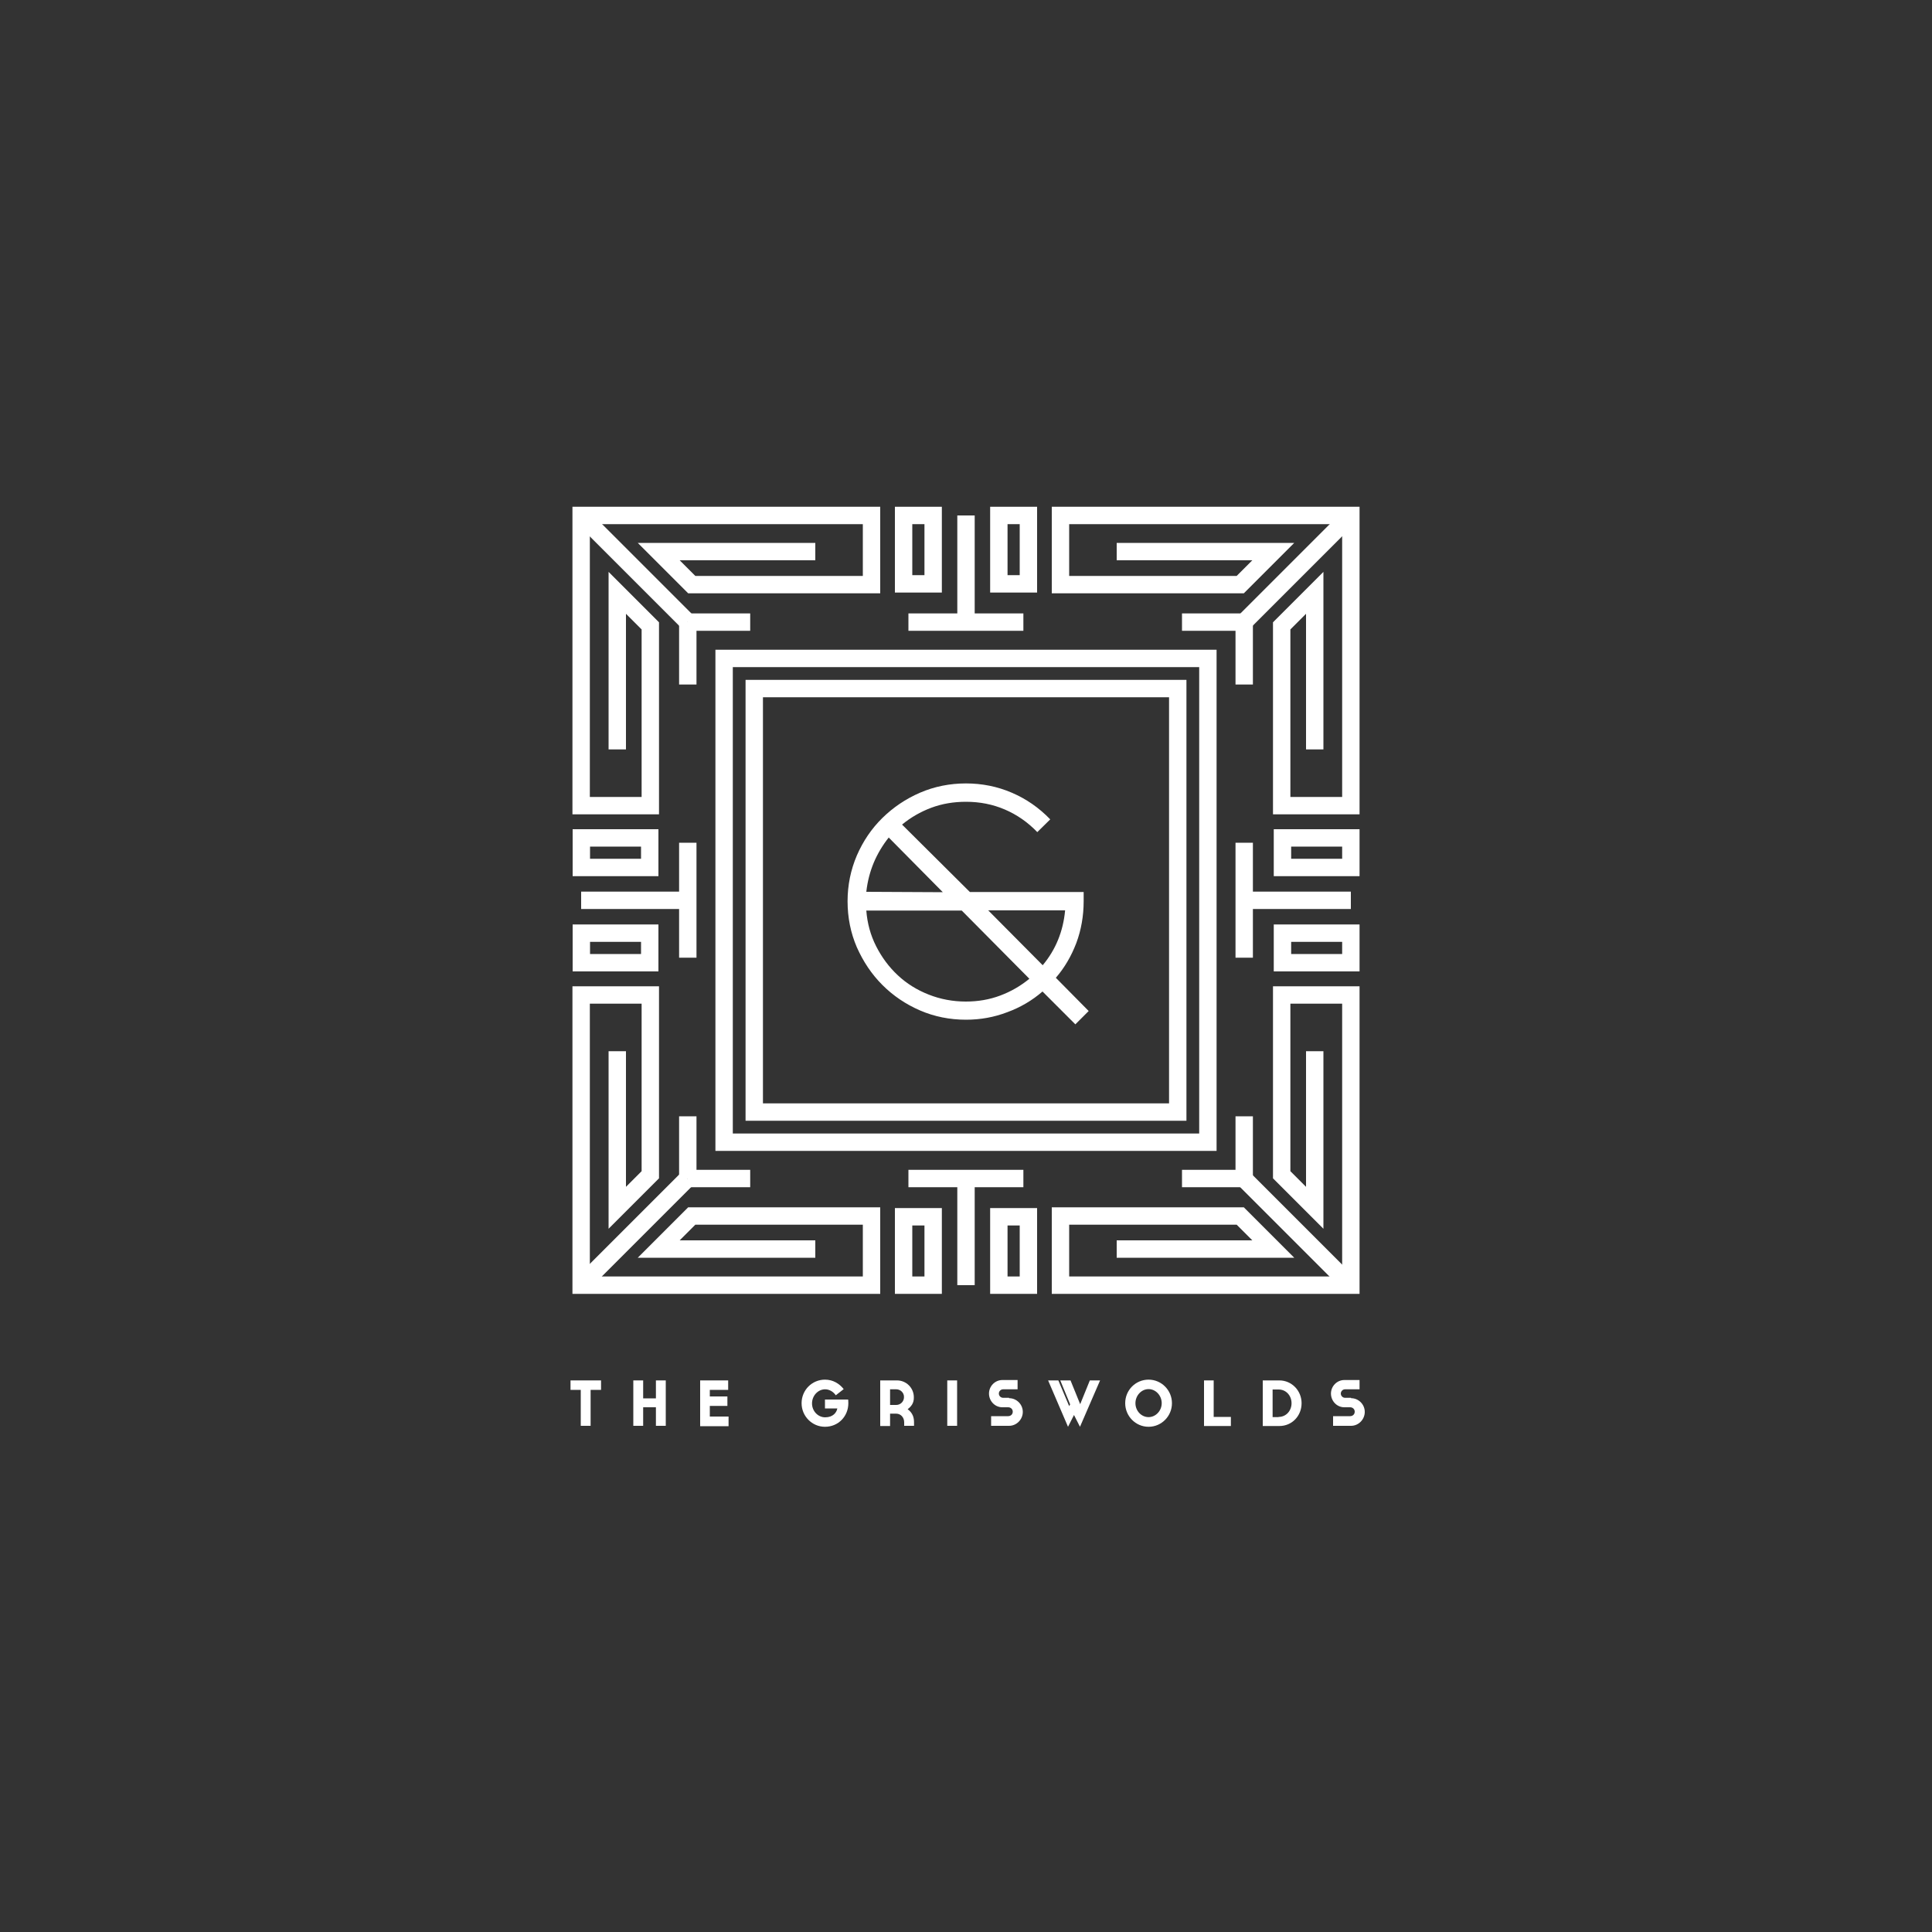 <?xml version="1.0" encoding="utf-8"?>
<!-- Generator: Adobe Illustrator 20.1.0, SVG Export Plug-In . SVG Version: 6.00 Build 0)  -->
<!DOCTYPE svg PUBLIC "-//W3C//DTD SVG 1.1//EN" "http://www.w3.org/Graphics/SVG/1.1/DTD/svg11.dtd">
<svg version="1.1" id="Logo_container" xmlns="http://www.w3.org/2000/svg" xmlns:xlink="http://www.w3.org/1999/xlink" x="0px"
	 y="0px" viewBox="0 0 1000 1000" style="enable-background:new 0 0 1000 1000;" xml:space="preserve">
<rect x="0" y="0" width="1000" height="1000" fill="#333333" stroke="none"/>
<style type="text/css">
	.st0{fill:#FFFFFF;}
</style>
<g>
	<path class="st0" d="M629.7,595.7H370.3l0-259.4l259.4,0L629.7,595.7z M379.3,586.7h241.4l0-241.4l-241.4,0L379.3,586.7z"/>
	<path class="st0" d="M614.1,580.1H385.9l0-228.2l228.2,0V580.1z M394.9,571.1h210.2V360.9l-210.2,0L394.9,571.1z"/>
	<polygon class="st0" points="341.1,421.5 296.3,421.5 296.3,262.3 455.6,262.3 455.6,307.1 356.2,307.1 330.1,281 422,281 422,290 
		351.8,290 359.9,298.1 446.6,298.1 446.6,271.3 305.3,271.3 305.3,412.5 332.1,412.5 332.1,325.8 324,317.7 324,387.9 315,387.9 
		315,296 341.1,322.1 	"/>
	
		<rect x="323.9" y="255.3" transform="matrix(0.707 -0.707 0.707 0.707 -111.968 318.397)" class="st0" width="9" height="78.1"/>
	<rect x="351.5" y="322" class="st0" width="9" height="32.3"/>
	<rect x="356" y="317.5" class="st0" width="32.3" height="9"/>
	<polygon class="st0" points="455.6,669.7 296.3,669.7 296.3,665.2 296.3,510.5 341.1,510.5 341.1,609.9 315,636 315,544.1 
		324,544.1 324,614.3 332.1,606.2 332.1,519.5 305.3,519.5 305.3,660.7 446.6,660.7 446.6,633.9 359.9,633.9 351.8,642 422,642 
		422,651 330.1,651 356.2,624.9 455.6,624.9 	"/>
	
		<rect x="289.3" y="633.1" transform="matrix(0.707 -0.707 0.707 0.707 -354.727 418.998)" class="st0" width="78.1" height="9"/>
	<rect x="351.5" y="577.8" class="st0" width="9" height="32.3"/>
	<rect x="356" y="605.5" class="st0" width="32.3" height="9"/>
	<polygon class="st0" points="703.7,421.5 658.9,421.5 658.9,322.1 685,296 685,387.9 676,387.9 676,317.7 667.9,325.8 667.9,412.5 
		694.7,412.5 694.7,271.3 553.4,271.3 553.4,298.1 640.1,298.1 648.2,290 578,290 578,281 669.9,281 643.8,307.1 544.4,307.1 
		544.4,262.3 703.7,262.3 703.7,266.8 	"/>
	
		<rect x="632.6" y="289.9" transform="matrix(0.707 -0.707 0.707 0.707 -11.441 561.086)" class="st0" width="78.1" height="9"/>
	<rect x="639.5" y="322" class="st0" width="9" height="32.3"/>
	<rect x="611.8" y="317.5" class="st0" width="32.3" height="9"/>
	<polygon class="st0" points="703.7,669.7 544.4,669.7 544.4,624.9 643.8,624.9 669.9,651 578,651 578,642 648.2,642 640.1,633.9 
		553.4,633.9 553.4,660.7 694.7,660.7 694.7,519.5 667.9,519.5 667.9,606.2 676,614.3 676,544.1 685,544.1 685,636 658.9,609.9 
		658.9,510.5 703.7,510.5 	"/>
	
		<rect x="667.1" y="598.6" transform="matrix(0.707 -0.707 0.707 0.707 -254.163 661.687)" class="st0" width="9" height="78.1"/>
	<rect x="639.5" y="577.8" class="st0" width="9" height="32.3"/>
	<rect x="611.8" y="605.5" class="st0" width="32.3" height="9"/>
	<rect x="495.5" y="266.8" class="st0" width="9" height="55.2"/>
	<rect x="470.2" y="317.5" class="st0" width="59.5" height="9"/>
	<rect x="495.5" y="610" class="st0" width="9" height="55.2"/>
	<rect x="470.2" y="605.5" class="st0" width="59.5" height="9"/>
	<rect x="300.8" y="461.5" class="st0" width="55.2" height="9"/>
	<rect x="351.5" y="436.2" class="st0" width="9" height="59.5"/>
	<rect x="644" y="461.5" class="st0" width="55.2" height="9"/>
	<rect x="639.5" y="436.2" class="st0" width="9" height="59.5"/>
	<path class="st0" d="M340.8,453.5h-44.4v-24.3h44.4V453.5z M305.4,444.5h26.4v-6.3h-26.4V444.5z"/>
	<path class="st0" d="M340.8,502.8h-44.4v-24.3h44.4V502.8z M305.4,493.8h26.4v-6.3h-26.4V493.8z"/>
	<path class="st0" d="M703.7,453.5h-44.4v-24.3h44.4V453.5z M668.3,444.5h26.4v-6.3h-26.4V444.5z"/>
	<path class="st0" d="M703.7,502.8h-44.4v-24.3h44.4V502.8z M668.3,493.8h26.4v-6.3h-26.4V493.8z"/>
	<path class="st0" d="M487.5,669.7h-24.3v-44.4h24.3V669.7z M472.2,660.7h6.3v-26.4h-6.3V660.7z"/>
	<path class="st0" d="M536.8,669.7h-24.3v-44.4h24.3V669.7z M521.5,660.7h6.3v-26.4h-6.3V660.7z"/>
	<path class="st0" d="M487.5,306.7h-24.3v-44.4h24.3V306.7z M472.2,297.7h6.3v-26.4h-6.3V297.7z"/>
	<path class="st0" d="M536.8,306.7h-24.3v-44.4h24.3V306.7z M521.5,297.7h6.3v-26.4h-6.3V297.7z"/>
	<g>
		<path class="st0" d="M556.6,530.2l-17-17c-5.3,4.6-11.4,8.2-18.2,10.7c-6.8,2.6-13.9,3.9-21.4,3.9c-8.4,0-16.4-1.6-23.8-4.8
			c-7.4-3.2-13.9-7.6-19.5-13.2c-5.6-5.6-9.9-12.1-13.2-19.5c-3.2-7.4-4.8-15.4-4.8-23.8c0-8.3,1.6-16.2,4.8-23.7
			c3.2-7.4,7.6-13.9,13.2-19.4c5.6-5.5,12.1-9.9,19.5-13.1c7.4-3.2,15.4-4.8,23.8-4.8c8.3,0,16.3,1.6,23.7,4.8
			c7.5,3.2,14.1,7.8,19.9,13.8l-6.7,6.6c-4.9-5.1-10.5-9-16.8-11.7c-6.3-2.7-13-4-20.1-4c-6.4,0-12.4,1-18,3.1
			c-5.6,2.1-10.6,5-15.1,8.7l35.1,34.9h58.9v4.7c0,7.7-1.3,15-3.8,21.7c-2.6,6.8-6.1,12.8-10.6,18l17,17.2L556.6,530.2z M460,433.5
			c-3.1,3.9-5.7,8.2-7.7,12.9c-2,4.8-3.3,9.8-3.9,15.2l39.6,0.2L460,433.5z M499.9,518.4c6.3,0,12.2-1,17.8-3.1
			c5.6-2.1,10.6-5,15.1-8.7l-35-35.3h-49.4c0.5,6.6,2.2,12.8,5.1,18.5c2.9,5.7,6.6,10.7,11.2,15c4.6,4.3,9.9,7.6,16,10
			C486.8,517.2,493.2,518.4,499.9,518.4z M511.5,471.2l28.2,28.4c6.7-8,10.6-17.5,11.6-28.4H511.5z"/>
	</g>
	<g>
		<path class="st0" d="M300.7,719.4h-5.4v-4.9h15.8v4.9h-5.4V738h-5.1V719.4z"/>
		<path class="st0" d="M327.8,714.5h5.1v9.3h6.6v-9.3h5.1V738h-5.1v-9.6h-6.6v9.6h-5.1V714.5z"/>
		<path class="st0" d="M362.3,714.5h14.6v4.9h-9.5v3.4h9.1v4.9h-9.1v5.5h9.7v5h-14.7V714.5z"/>
		<path class="st0" d="M427,728.9v-4.5h12c0,0,0.1,0.7,0.1,1.9c0,6.7-5.1,12.2-12.1,12.2c-6.7,0-12.1-5.5-12.1-12.2
			c0-6.8,5.4-12.2,12.1-12.2c4.1,0,7.4,2,9.7,4.9l-4.1,3.2c-1.2-1.8-3.3-3.1-5.5-3.1c-3.7,0-6.8,3.3-6.8,7.3c0,4,3.1,7.2,6.8,7.2
			c4,0,5.9-2.4,6.3-4.6H427z"/>
		<path class="st0" d="M469.8,729.4c2.7,2,3.3,4.4,3.3,6.8v1.8h-5.1v-1.8c0-2.5-1.7-4.5-4.2-4.5h-3.1v6.4h-5.1v-23.6h8.7
			c4.8,0,8.7,3.9,8.7,8.7C473.1,726.3,471.6,728,469.8,729.4z M463.9,719.1h-3.2v8.1h3.2c2.2,0,4-1.8,4-4
			C468,720.9,466.1,719.1,463.9,719.1z"/>
		<path class="st0" d="M490.3,714.5h5.1V738h-5.1V714.5z"/>
		<path class="st0" d="M522.3,723.7c3.9,0,7.1,3.2,7.1,7.1c0,3.9-3.2,7.2-7.1,7.2H513v-5h8.8c1.3,0,2.4-0.9,2.4-2.3
			s-1.1-2.3-2.4-2.3h-3c-3.9,0-6.9-3.3-6.9-7.1c0-3.8,3.1-7,6.9-7h7.9v4.8h-7.5c-1.2,0-2.2,1-2.2,2.2c0,1.2,1,2.2,2.2,2.2H522.3z"/>
		<path class="st0" d="M559,738.5l-3.1-6.1l-3.1,6.1l-10.3-24h5.3l5.6,13.3l0.5-0.9l-5.1-12.4h5.3l5,12.3l5-12.3h5.3L559,738.5z"/>
		<path class="st0" d="M594.5,714.1c6.7,0,12.1,5.5,12.1,12.2c0,6.7-5.4,12.2-12.1,12.2c-6.7,0-12.1-5.5-12.1-12.2
			C582.4,719.5,587.8,714.1,594.5,714.1z M594.5,733.5c3.7,0,6.8-3.3,6.8-7.2c0-4-3.1-7.3-6.8-7.3c-3.7,0-6.8,3.3-6.8,7.3
			C587.7,730.3,590.8,733.5,594.5,733.5z"/>
		<path class="st0" d="M623.1,714.5h5.1v18.9h8.9v4.7h-13.9V714.5z"/>
		<path class="st0" d="M653.6,714.5h8.6c6.4,0,11.5,5.3,11.5,11.8s-4.9,11.8-11.5,11.8h-8.6V714.5z M661.8,733.4
			c3.9,0,6.7-3.2,6.7-7.1s-2.8-7.1-6.7-7.1h-3.1v14.3H661.8z"/>
		<path class="st0" d="M699.3,723.7c3.9,0,7.1,3.2,7.1,7.1c0,3.9-3.2,7.2-7.1,7.2H690v-5h8.8c1.3,0,2.4-0.9,2.4-2.3
			s-1.1-2.3-2.4-2.3h-3c-3.9,0-6.9-3.3-6.9-7.1c0-3.8,3.1-7,6.9-7h7.9v4.8h-7.5c-1.2,0-2.2,1-2.2,2.2c0,1.2,1,2.2,2.2,2.2H699.3z"/>
	</g>
</g>
</svg>
